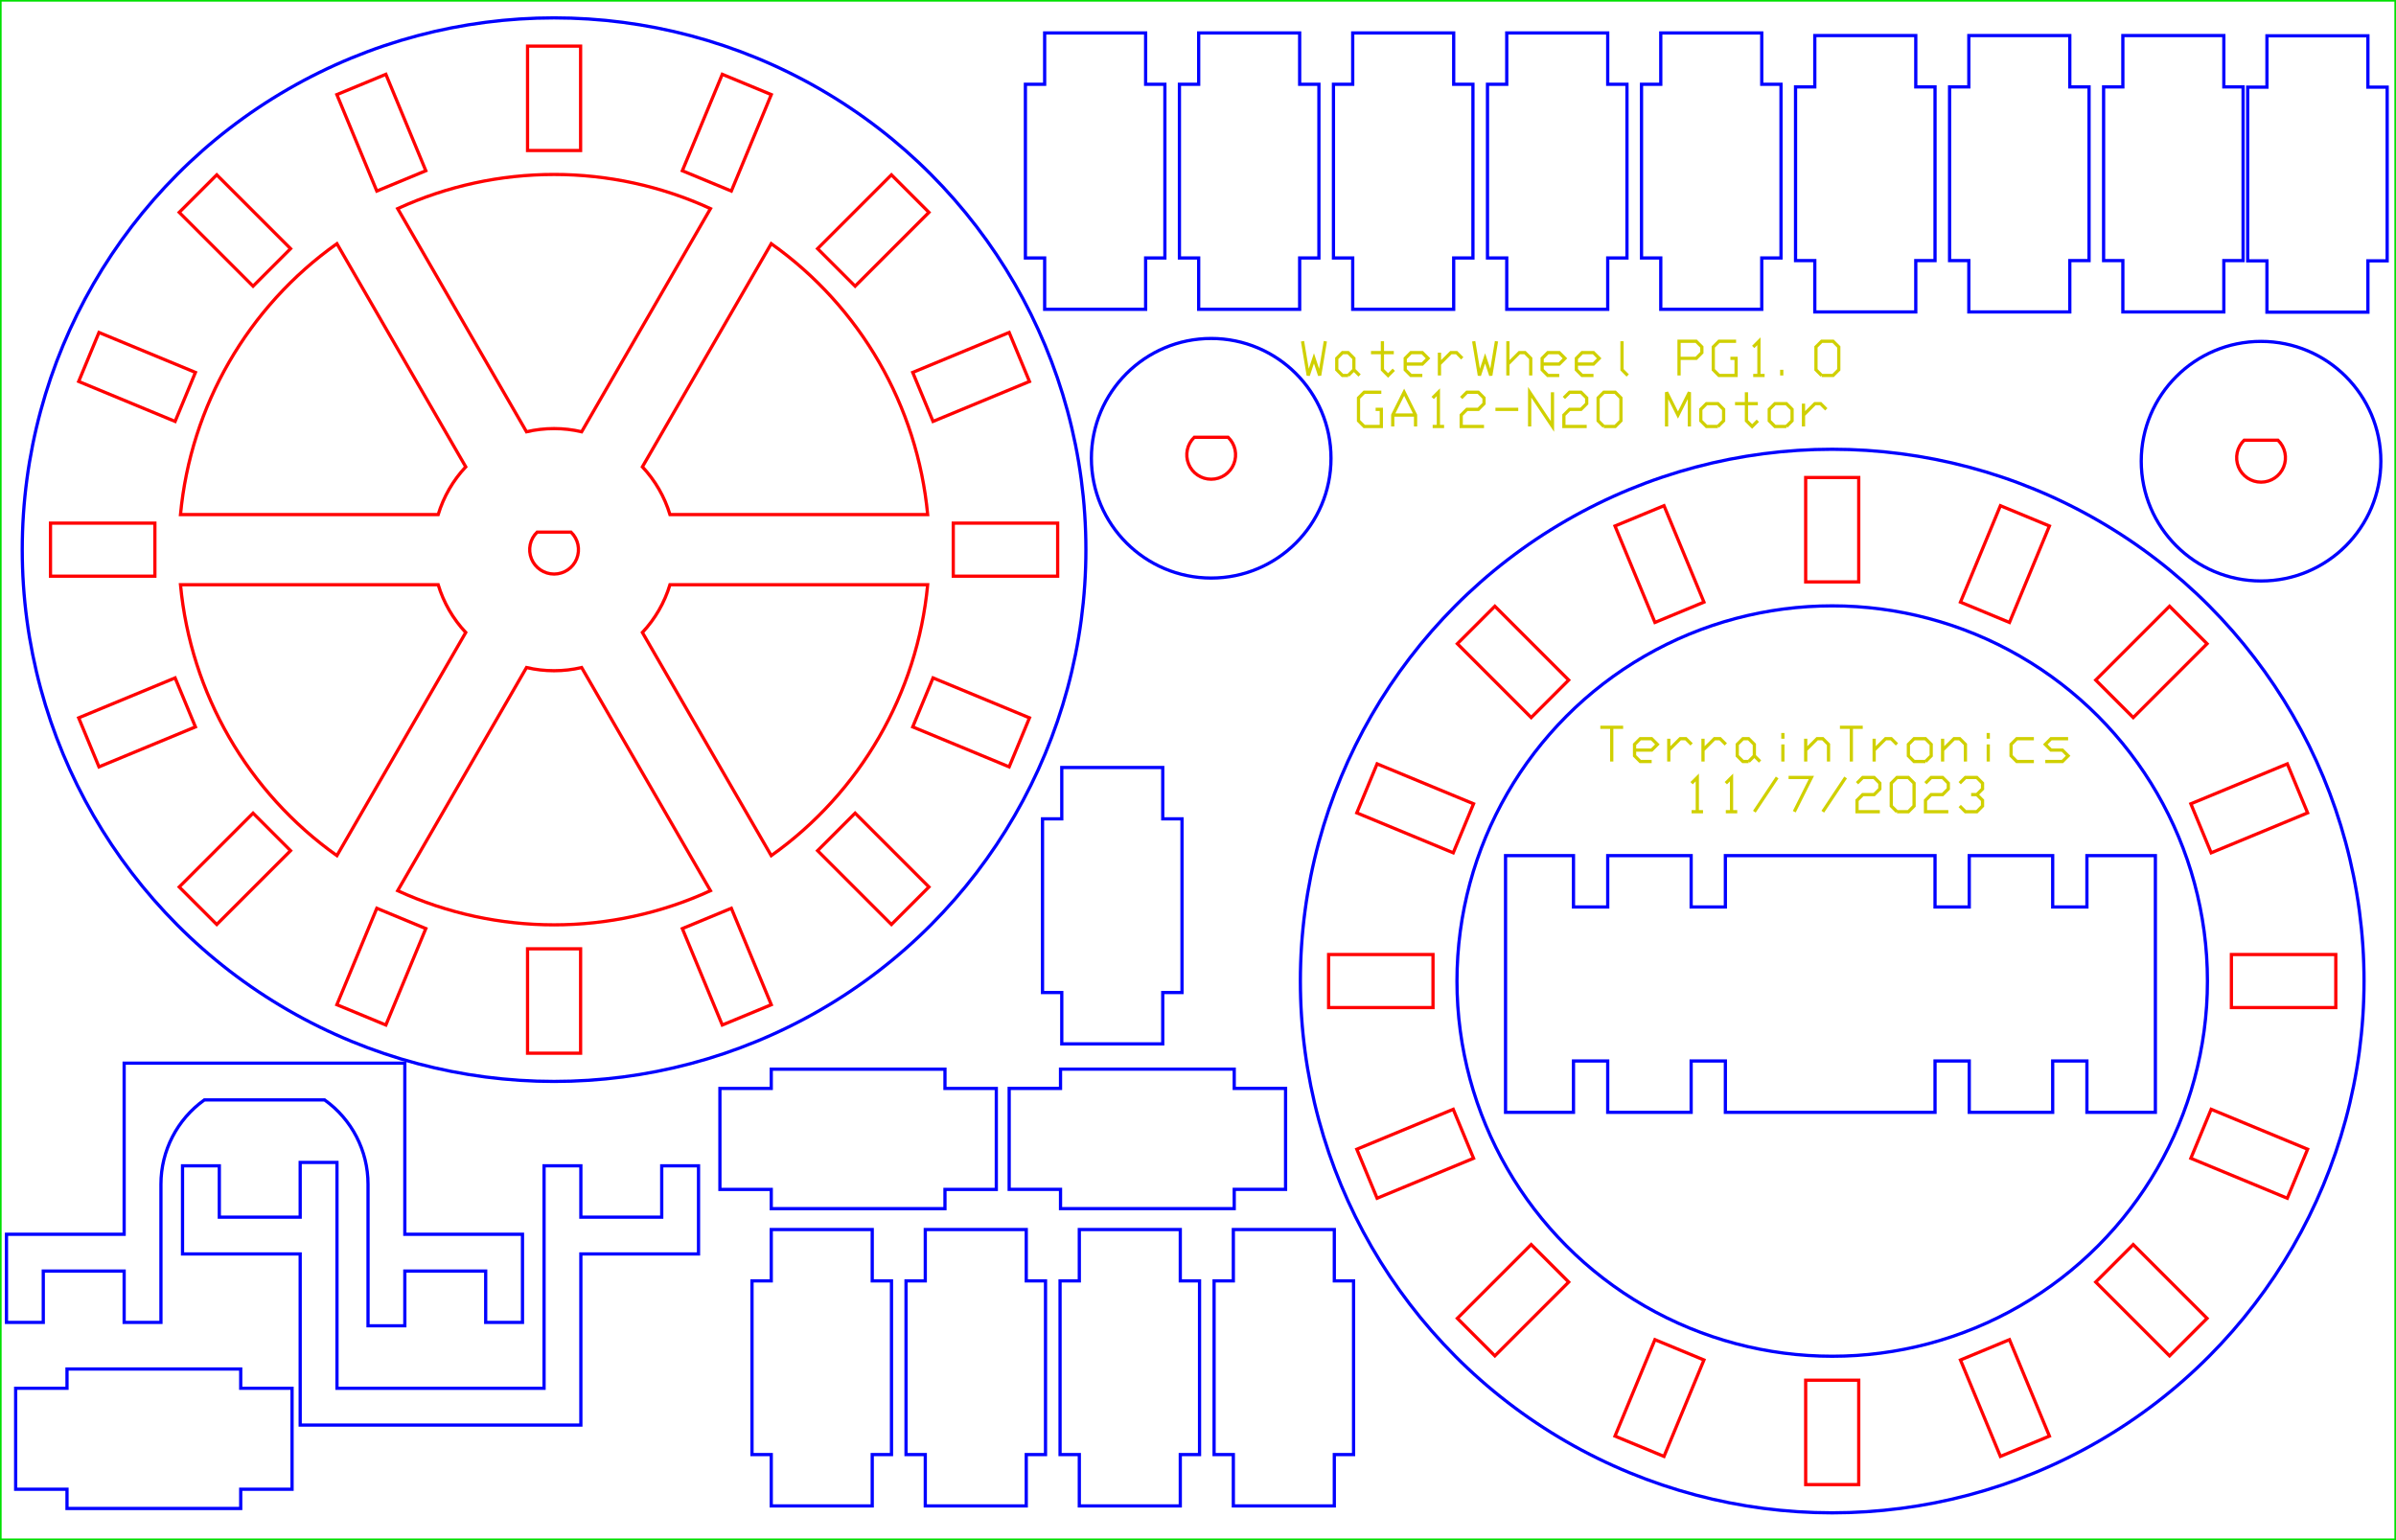 <?xml version="1.0" encoding="UTF-8" standalone="no"?>
<svg xmlns="http://www.w3.org/2000/svg" xmlns:xlink="http://www.w3.org/1999/xlink" width="140.000mm" height="90.000mm" viewBox="0 0 140 90">
    <path transform="matrix(-0,-1,-1,0,50.14,66.555)" style="stroke:#0000ff;stroke-width:0.05mm;fill:none" d="M-2.95,-5.075L-4.075,-5.075L-4.075,5.075L-2.95,5.075L-2.95,8.075L2.95,8.075L2.95,5.075L4.075,5.075L4.075,-5.075L2.95,-5.075L2.95,-8.075L-2.95,-8.075L-2.95,-5.075z"/>
    <path transform="matrix(1,0,0,-1,48.015,79.925)" style="stroke:#0000ff;stroke-width:0.05mm;fill:none" d="M-2.95,-5.075L-4.075,-5.075L-4.075,5.075L-2.95,5.075L-2.95,8.075L2.95,8.075L2.95,5.075L4.075,5.075L4.075,-5.075L2.95,-5.075L2.95,-8.075L-2.95,-8.075L-2.95,-5.075z"/>
    <path transform="matrix(1,0,0,-1,57.015,79.925)" style="stroke:#0000ff;stroke-width:0.05mm;fill:none" d="M-2.95,-5.075L-4.075,-5.075L-4.075,5.075L-2.95,5.075L-2.95,8.075L2.95,8.075L2.95,5.075L4.075,5.075L4.075,-5.075L2.95,-5.075L2.95,-8.075L-2.95,-8.075L-2.95,-5.075z"/>
    <path transform="matrix(1,0,0,-1,66.015,79.925)" style="stroke:#0000ff;stroke-width:0.05mm;fill:none" d="M-2.95,-5.075L-4.075,-5.075L-4.075,5.075L-2.95,5.075L-2.95,8.075L2.95,8.075L2.95,5.075L4.075,5.075L4.075,-5.075L2.95,-5.075L2.95,-8.075L-2.95,-8.075L-2.95,-5.075z"/>
    <path transform="matrix(1,0,0,-1,75.015,79.925)" style="stroke:#0000ff;stroke-width:0.05mm;fill:none" d="M-2.95,-5.075L-4.075,-5.075L-4.075,5.075L-2.95,5.075L-2.95,8.075L2.95,8.075L2.95,5.075L4.075,5.075L4.075,-5.075L2.95,-5.075L2.95,-8.075L-2.95,-8.075L-2.95,-5.075z"/>
    <path transform="matrix(-0,-1,-1,0,8.99,84.075)" style="stroke:#0000ff;stroke-width:0.05mm;fill:none" d="M-2.95,-5.075L-4.075,-5.075L-4.075,5.075L-2.95,5.075L-2.95,8.075L2.95,8.075L2.95,5.075L4.075,5.075L4.075,-5.075L2.95,-5.075L2.95,-8.075L-2.95,-8.075L-2.95,-5.075z"/>
    <path transform="matrix(1,0,0,-1,135.409,10.167)" style="stroke:#0000ff;stroke-width:0.05mm;fill:none" d="M-2.95,-5.075L-4.075,-5.075L-4.075,5.075L-2.95,5.075L-2.95,8.075L2.95,8.075L2.95,5.075L4.075,5.075L4.075,-5.075L2.95,-5.075L2.95,-8.075L-2.95,-8.075L-2.95,-5.075z"/>
    <path transform="matrix(1,0,0,-1,108.99,10.153)" style="stroke:#0000ff;stroke-width:0.05mm;fill:none" d="M-2.95,-5.075L-4.075,-5.075L-4.075,5.075L-2.95,5.075L-2.95,8.075L2.95,8.075L2.95,5.075L4.075,5.075L4.075,-5.075L2.95,-5.075L2.95,-8.075L-2.95,-8.075L-2.95,-5.075z"/>
    <path transform="matrix(1,0,0,-1,117.99,10.153)" style="stroke:#0000ff;stroke-width:0.05mm;fill:none" d="M-2.95,-5.075L-4.075,-5.075L-4.075,5.075L-2.95,5.075L-2.95,8.075L2.95,8.075L2.95,5.075L4.075,5.075L4.075,-5.075L2.95,-5.075L2.95,-8.075L-2.95,-8.075L-2.95,-5.075z"/>
    <path transform="matrix(1,0,0,-1,126.99,10.153)" style="stroke:#0000ff;stroke-width:0.05mm;fill:none" d="M-2.95,-5.075L-4.075,-5.075L-4.075,5.075L-2.95,5.075L-2.95,8.075L2.95,8.075L2.95,5.075L4.075,5.075L4.075,-5.075L2.95,-5.075L2.95,-8.075L-2.95,-8.075L-2.95,-5.075z"/>
    <path transform="matrix(1,0,0,-1,63.99,10)" style="stroke:#0000ff;stroke-width:0.05mm;fill:none" d="M-2.95,-5.075L-4.075,-5.075L-4.075,5.075L-2.95,5.075L-2.95,8.075L2.95,8.075L2.95,5.075L4.075,5.075L4.075,-5.075L2.95,-5.075L2.95,-8.075L-2.95,-8.075L-2.95,-5.075z"/>
    <path transform="matrix(1,0,0,-1,72.99,10)" style="stroke:#0000ff;stroke-width:0.05mm;fill:none" d="M-2.95,-5.075L-4.075,-5.075L-4.075,5.075L-2.95,5.075L-2.95,8.075L2.95,8.075L2.95,5.075L4.075,5.075L4.075,-5.075L2.95,-5.075L2.95,-8.075L-2.95,-8.075L-2.95,-5.075z"/>
    <path transform="matrix(1,0,0,-1,81.99,10)" style="stroke:#0000ff;stroke-width:0.05mm;fill:none" d="M-2.95,-5.075L-4.075,-5.075L-4.075,5.075L-2.95,5.075L-2.95,8.075L2.95,8.075L2.95,5.075L4.075,5.075L4.075,-5.075L2.95,-5.075L2.95,-8.075L-2.95,-8.075L-2.95,-5.075z"/>
    <path transform="matrix(1,0,0,-1,90.99,10)" style="stroke:#0000ff;stroke-width:0.05mm;fill:none" d="M-2.95,-5.075L-4.075,-5.075L-4.075,5.075L-2.95,5.075L-2.95,8.075L2.95,8.075L2.95,5.075L4.075,5.075L4.075,-5.075L2.95,-5.075L2.95,-8.075L-2.95,-8.075L-2.95,-5.075z"/>
    <path transform="matrix(1,0,0,-1,99.99,10)" style="stroke:#0000ff;stroke-width:0.05mm;fill:none" d="M-2.95,-5.075L-4.075,-5.075L-4.075,5.075L-2.95,5.075L-2.95,8.075L2.95,8.075L2.95,5.075L4.075,5.075L4.075,-5.075L2.95,-5.075L2.95,-8.075L-2.95,-8.075L-2.95,-5.075z"/>
    <circle transform="matrix(1,0,0,-1,32.375,32.12)" style="stroke:#0000ff;stroke-width:0.05mm;fill:none" r="31.075" cx="0" cy="0"/>
    <path transform="matrix(1,0,0,-1,32.375,32.12)" style="stroke:#ff0000;stroke-width:0.05mm;fill:none" d="M7.494,-22.143L9.828,-27.778L12.692,-26.592L10.358,-20.956L7.494,-22.143z"/>
    <path transform="matrix(1,0,0,-1,32.375,32.12)" style="stroke:#ff0000;stroke-width:0.05mm;fill:none" d="M21.903,-19.711L17.589,-15.397L15.397,-17.589L19.711,-21.903L21.903,-19.711z"/>
    <path transform="matrix(1,0,0,-1,32.375,32.12)" style="stroke:#ff0000;stroke-width:0.05mm;fill:none" d="M20.956,-10.358L22.143,-7.494L27.778,-9.828L26.592,-12.692L20.956,-10.358z"/>
    <path transform="matrix(1,0,0,-1,32.375,32.12)" style="stroke:#ff0000;stroke-width:0.05mm;fill:none" d="M23.325,1.55L23.325,-1.55L29.425,-1.55L29.425,1.55L23.325,1.55z"/>
    <path transform="matrix(1,0,0,-1,32.375,32.12)" style="stroke:#ff0000;stroke-width:0.05mm;fill:none" d="M26.592,12.692L27.778,9.828L22.143,7.494L20.956,10.358L26.592,12.692z"/>
    <path transform="matrix(1,0,0,-1,32.375,32.12)" style="stroke:#ff0000;stroke-width:0.05mm;fill:none" d="M17.589,15.397L21.903,19.711L19.711,21.903L15.397,17.589L17.589,15.397z"/>
    <path transform="matrix(1,0,0,-1,32.375,32.12)" style="stroke:#ff0000;stroke-width:0.05mm;fill:none" d="M10.358,20.956L7.494,22.143L9.828,27.778L12.692,26.592L10.358,20.956z"/>
    <path transform="matrix(1,0,0,-1,32.375,32.12)" style="stroke:#ff0000;stroke-width:0.05mm;fill:none" d="M1.55,23.325L1.55,29.425L-1.55,29.425L-1.55,23.325L1.55,23.325z"/>
    <path transform="matrix(1,0,0,-1,32.375,32.12)" style="stroke:#ff0000;stroke-width:0.05mm;fill:none" d="M-7.494,22.143L-9.828,27.778L-12.692,26.592L-10.358,20.956L-7.494,22.143z"/>
    <path transform="matrix(1,0,0,-1,32.375,32.12)" style="stroke:#ff0000;stroke-width:0.05mm;fill:none" d="M-19.711,21.903L-21.903,19.711L-17.589,15.397L-15.397,17.589L-19.711,21.903z"/>
    <path transform="matrix(1,0,0,-1,32.375,32.12)" style="stroke:#ff0000;stroke-width:0.05mm;fill:none" d="M-20.956,10.358L-22.143,7.494L-27.778,9.828L-26.592,12.692L-20.956,10.358z"/>
    <path transform="matrix(1,0,0,-1,32.375,32.12)" style="stroke:#ff0000;stroke-width:0.05mm;fill:none" d="M-23.325,1.55L-29.425,1.55L-29.425,-1.55L-23.325,-1.55L-23.325,1.55z"/>
    <path transform="matrix(1,0,0,-1,32.375,32.12)" style="stroke:#ff0000;stroke-width:0.05mm;fill:none" d="M-22.143,-7.494L-27.778,-9.828L-26.592,-12.692L-20.956,-10.358L-22.143,-7.494z"/>
    <path transform="matrix(1,0,0,-1,32.375,32.12)" style="stroke:#ff0000;stroke-width:0.05mm;fill:none" d="M-17.589,-15.397L-21.903,-19.711L-19.711,-21.903L-15.397,-17.589L-17.589,-15.397z"/>
    <path transform="matrix(1,0,0,-1,32.375,32.12)" style="stroke:#ff0000;stroke-width:0.05mm;fill:none" d="M-10.358,-20.956L-7.494,-22.143L-9.828,-27.778L-12.692,-26.592L-10.358,-20.956z"/>
    <path transform="matrix(1,0,0,-1,32.375,32.12)" style="stroke:#ff0000;stroke-width:0.05mm;fill:none" d="M0.99,1.025C1.408,0.621,1.539,0.005,1.321,-0.534C1.104,-1.072,0.581,-1.425,-0,-1.425C-0.581,-1.425,-1.104,-1.072,-1.321,-0.534C-1.539,0.005,-1.408,0.621,-0.99,1.025L0.99,1.025z"/>
    <path transform="matrix(1,0,0,-1,32.375,32.12)" style="stroke:#ff0000;stroke-width:0.05mm;fill:none" d="M-1.55,-29.425L1.55,-29.425L1.55,-23.325L-1.55,-23.325L-1.55,-29.425z"/>
    <path transform="matrix(1,0,0,-1,32.375,32.12)" style="stroke:#ff0000;stroke-width:0.05mm;fill:none" d="M21.829,2.05L6.772,2.05C6.456,3.091,5.905,4.046,5.161,4.84L12.689,17.88C17.895,14.185,21.232,8.405,21.829,2.05z"/>
    <path transform="matrix(1,0,0,-1,32.375,32.12)" style="stroke:#ff0000;stroke-width:0.05mm;fill:none" d="M12.689,-17.88L5.161,-4.84C5.905,-4.046,6.456,-3.091,6.772,-2.05L21.829,-2.05C21.232,-8.405,17.895,-14.185,12.689,-17.88z"/>
    <path transform="matrix(1,0,0,-1,32.375,32.12)" style="stroke:#ff0000;stroke-width:0.05mm;fill:none" d="M-1.611,-6.889C-0.551,-7.137,0.551,-7.137,1.611,-6.889L9.139,-19.929C3.337,-22.59,-3.337,-22.59,-9.139,-19.929L-1.611,-6.889z"/>
    <path transform="matrix(1,0,0,-1,32.375,32.12)" style="stroke:#ff0000;stroke-width:0.05mm;fill:none" d="M-21.829,-2.05L-6.772,-2.05C-6.456,-3.091,-5.905,-4.046,-5.161,-4.84L-12.689,-17.88C-17.895,-14.185,-21.232,-8.405,-21.829,-2.05z"/>
    <path transform="matrix(1,0,0,-1,32.375,32.12)" style="stroke:#ff0000;stroke-width:0.05mm;fill:none" d="M-21.829,2.05C-21.232,8.405,-17.895,14.185,-12.689,17.88L-5.161,4.84C-5.905,4.046,-6.456,3.091,-6.772,2.05L-21.829,2.05z"/>
    <path transform="matrix(1,0,0,-1,32.375,32.12)" style="stroke:#ff0000;stroke-width:0.05mm;fill:none" d="M9.139,19.929L1.611,6.889C0.551,7.137,-0.551,7.137,-1.611,6.889L-9.139,19.929C-3.337,22.59,3.337,22.59,9.139,19.929z"/>
    <path transform="matrix(-1,0,0,-1,25.74,75.602)" style="stroke:#0000ff;stroke-width:0.05mm;fill:none" d="M8.2,7.674L8.2,4.476L12.925,4.476L12.925,7.476L15.075,7.476L15.075,2.326L8.2,2.326L8.2,-7.674L-8.2,-7.674L-8.2,2.326L-15.075,2.326L-15.075,7.476L-12.925,7.476L-12.925,4.476L-8.2,4.476L-8.2,7.477L-6.05,7.477L-6.05,-5.524L6.05,-5.524L6.05,7.674L8.2,7.674z"/>
    <path transform="matrix(1,-0,0,1,15.454,69.8)" style="stroke:#0000ff;stroke-width:0.05mm;fill:none" d="M-12.925,7.476L-12.925,4.476L-8.2,4.476L-8.2,7.477L-6.05,7.477L-6.05,-0.599C-6.05,-2.554,-5.105,-4.388,-3.514,-5.524L3.514,-5.524C5.105,-4.388,6.05,-2.554,6.05,-0.599L6.05,7.674L8.2,7.674L8.2,4.476L12.925,4.476L12.925,7.476L15.075,7.476L15.075,2.326L8.2,2.326L8.2,-7.674L-8.2,-7.674L-8.2,2.326L-15.075,2.326L-15.075,7.476L-12.925,7.476z"/>
    <path transform="matrix(1,0,0,-1,106.955,57.5)" style="stroke:#0000ff;stroke-width:0.05mm;fill:none" d="M8.11,4.5L8.11,7.5L12.985,7.5L12.985,4.5L14.985,4.5L14.985,7.5L18.985,7.5L18.985,-7.5L14.985,-7.5L14.985,-4.5L12.985,-4.5L12.985,-7.5L8.11,-7.5L8.11,-4.5L6.11,-4.5L6.11,-7.5L-6.14,-7.5L-6.14,-4.5L-8.14,-4.5L-8.14,-7.5L-13.015,-7.5L-13.015,-4.5L-15.015,-4.5L-15.015,-7.5L-18.985,-7.5L-18.985,7.5L-15.015,7.5L-15.015,4.5L-13.015,4.5L-13.015,7.5L-8.14,7.5L-8.14,4.5L-6.14,4.5L-6.14,7.5L6.11,7.5L6.11,4.5L8.11,4.5z"/>
    <rect transform="translate(70,45)" style="stroke:#00e000;stroke-width:0.05mm;fill:none" x="-70" y="-45" width="140" height="90"/>
    <circle transform="matrix(1,0,0,-1,107.057,57.329)" style="stroke:#0000ff;stroke-width:0.05mm;fill:none" r="21.925" cx="0" cy="0"/>
    <circle transform="matrix(1,0,0,-1,107.057,57.329)" style="stroke:#0000ff;stroke-width:0.05mm;fill:none" r="31.075" cx="0" cy="0"/>
    <path transform="matrix(1,0,0,-1,107.057,57.329)" style="stroke:#ff0000;stroke-width:0.05mm;fill:none" d="M12.692,26.592L9.828,27.778L7.494,22.143L10.358,20.956L12.692,26.592z"/>
    <path transform="matrix(1,0,0,-1,107.057,57.329)" style="stroke:#ff0000;stroke-width:0.05mm;fill:none" d="M29.425,1.55L23.325,1.55L23.325,-1.55L29.425,-1.55L29.425,1.55z"/>
    <path transform="matrix(1,0,0,-1,107.057,57.329)" style="stroke:#ff0000;stroke-width:0.05mm;fill:none" d="M21.903,19.711L19.711,21.903L15.397,17.589L17.589,15.397L21.903,19.711z"/>
    <path transform="matrix(1,0,0,-1,107.057,57.329)" style="stroke:#ff0000;stroke-width:0.05mm;fill:none" d="M22.143,7.494L27.778,9.828L26.592,12.692L20.956,10.358L22.143,7.494z"/>
    <path transform="matrix(1,0,0,-1,107.057,57.329)" style="stroke:#ff0000;stroke-width:0.05mm;fill:none" d="M20.956,-10.358L22.143,-7.494L27.778,-9.828L26.592,-12.692L20.956,-10.358z"/>
    <path transform="matrix(1,0,0,-1,107.057,57.329)" style="stroke:#ff0000;stroke-width:0.05mm;fill:none" d="M15.397,-17.589L19.711,-21.903L21.903,-19.711L17.589,-15.397L15.397,-17.589z"/>
    <path transform="matrix(1,0,0,-1,107.057,57.329)" style="stroke:#ff0000;stroke-width:0.05mm;fill:none" d="M10.358,-20.956L7.494,-22.143L9.828,-27.778L12.692,-26.592L10.358,-20.956z"/>
    <path transform="matrix(1,0,0,-1,107.057,57.329)" style="stroke:#ff0000;stroke-width:0.05mm;fill:none" d="M-1.55,-23.325L-1.55,-29.425L1.55,-29.425L1.55,-23.325L-1.55,-23.325z"/>
    <path transform="matrix(1,0,0,-1,107.057,57.329)" style="stroke:#ff0000;stroke-width:0.05mm;fill:none" d="M-10.358,-20.956L-7.494,-22.143L-9.828,-27.778L-12.692,-26.592L-10.358,-20.956z"/>
    <path transform="matrix(1,0,0,-1,107.057,57.329)" style="stroke:#ff0000;stroke-width:0.05mm;fill:none" d="M-17.589,-15.397L-21.903,-19.711L-19.711,-21.903L-15.397,-17.589L-17.589,-15.397z"/>
    <path transform="matrix(1,0,0,-1,107.057,57.329)" style="stroke:#ff0000;stroke-width:0.05mm;fill:none" d="M-22.143,-7.494L-27.778,-9.828L-26.592,-12.692L-20.956,-10.358L-22.143,-7.494z"/>
    <path transform="matrix(1,0,0,-1,107.057,57.329)" style="stroke:#ff0000;stroke-width:0.05mm;fill:none" d="M-29.425,1.55L-29.425,-1.55L-23.325,-1.55L-23.325,1.55L-29.425,1.55z"/>
    <path transform="matrix(1,0,0,-1,107.057,57.329)" style="stroke:#ff0000;stroke-width:0.05mm;fill:none" d="M-26.592,12.692L-27.778,9.828L-22.143,7.494L-20.956,10.358L-26.592,12.692z"/>
    <path transform="matrix(1,0,0,-1,107.057,57.329)" style="stroke:#ff0000;stroke-width:0.05mm;fill:none" d="M-15.397,17.589L-19.711,21.903L-21.903,19.711L-17.589,15.397L-15.397,17.589z"/>
    <path transform="matrix(1,0,0,-1,107.057,57.329)" style="stroke:#ff0000;stroke-width:0.05mm;fill:none" d="M-10.358,20.956L-7.494,22.143L-9.828,27.778L-12.692,26.592L-10.358,20.956z"/>
    <path transform="matrix(1,0,0,-1,107.057,57.329)" style="stroke:#ff0000;stroke-width:0.05mm;fill:none" d="M1.55,23.325L1.55,29.425L-1.55,29.425L-1.55,23.325L1.55,23.325z"/>
    <path transform="matrix(-0,-1,-1,0,67.042,66.552)" style="stroke:#0000ff;stroke-width:0.05mm;fill:none" d="M-2.95,-5.075L-4.075,-5.075L-4.075,5.075L-2.95,5.075L-2.95,8.075L2.95,8.075L2.95,5.075L4.075,5.075L4.075,-5.075L2.95,-5.075L2.95,-8.075L-2.95,-8.075L-2.95,-5.075z"/>
    <path transform="matrix(1,0,0,-1,64.99,52.925)" style="stroke:#0000ff;stroke-width:0.05mm;fill:none" d="M-2.95,-5.075L-4.075,-5.075L-4.075,5.075L-2.95,5.075L-2.95,8.075L2.95,8.075L2.95,5.075L4.075,5.075L4.075,-5.075L2.95,-5.075L2.95,-8.075L-2.95,-8.075L-2.95,-5.075z"/>
    <path transform="translate(92.108,20.474)" style="stroke:#d0d000;stroke-width:0.05mm;fill:none" d="M-16,-0.533L-15.667,1.467L-15.333,0.467L-15,1.467L-14.667,-0.533M-13.333,1.467L-13.667,1.467L-14,1.133L-14,0.467L-13.667,0.133L-13.333,0.133L-13,0.467L-13,1.133L-13.333,1.467M-13,1.133L-12.667,1.467M-12,0.133L-10.667,0.133M-11.333,-0.533L-11.333,1.133L-11,1.467L-10.667,1.133M-10,0.8L-9,0.8L-8.667,0.467L-9,0.133L-9.667,0.133L-10,0.467L-10,1.133L-9.667,1.467L-9,1.467M-8,1.467L-8,0.133M-8,0.8L-7.333,0.133L-7,0.133L-6.667,0.467M-6,-0.533L-5.667,1.467L-5.333,0.467L-5,1.467L-4.667,-0.533M-4,1.467L-4,-0.533M-4,0.8L-3.333,0.133L-3,0.133L-2.667,0.467L-2.667,1.467M-2,0.8L-1,0.8L-0.667,0.467L-1,0.133L-1.667,0.133L-2,0.467L-2,1.133L-1.667,1.467L-1,1.467M0,0.8L1,0.8L1.333,0.467L1,0.133L0.333,0.133L0,0.467L0,1.133L0.333,1.467L1,1.467M2.667,-0.533L2.667,1.133L3,1.467M6,1.467L6,-0.533L7,-0.533L7.333,-0.2L7.333,0.133L7,0.467L6,0.467M9,0.467L9.333,0.467L9.333,1.467L8.333,1.467L8,1.133L8,-0.2L8.333,-0.533L9.333,-0.533M10.333,-0.2L10.667,-0.533L10.667,1.467M10.333,1.467L11,1.467M12,1.467L12,1.133M14.333,1.467L14,1.133L14,-0.2L14.333,-0.533L15,-0.533L15.333,-0.2L15.333,1.133L15,1.467L14.333,1.467"/>
    <path transform="translate(93.379,23.454)" style="stroke:#d0d000;stroke-width:0.05mm;fill:none" d="M-13,0.467L-12.667,0.467L-12.667,1.467L-13.667,1.467L-14,1.133L-14,-0.2L-13.667,-0.533L-12.667,-0.533M-12,1.467L-12,0.8L-11.333,-0.533L-10.667,0.8L-10.667,1.467M-12,0.8L-10.667,0.8M-9.667,-0.2L-9.333,-0.533L-9.333,1.467M-9.667,1.467L-9,1.467M-8,-0.2L-7.667,-0.533L-7,-0.533L-6.667,-0.2L-6.667,0.133L-7,0.467L-7.667,0.467L-8,0.8L-8,1.467L-6.667,1.467M-6,0.467L-4.667,0.467M-4,1.467L-4,-0.533L-2.667,1.467L-2.667,-0.533M-2,-0.2L-1.667,-0.533L-1,-0.533L-0.667,-0.2L-0.667,0.133L-1,0.467L-1.667,0.467L-2,0.8L-2,1.467L-0.667,1.467M0.333,1.467L0,1.133L0,-0.2L0.333,-0.533L1,-0.533L1.333,-0.2L1.333,1.133L1,1.467L0.333,1.467M4,1.467L4,-0.533L4.667,0.8L5.333,-0.533L5.333,1.467M7,1.467L6.333,1.467L6,1.133L6,0.467L6.333,0.133L7,0.133L7.333,0.467L7.333,1.133L7,1.467M8,0.133L9.333,0.133M8.667,-0.533L8.667,1.133L9,1.467L9.333,1.133M11,1.467L10.333,1.467L10,1.133L10,0.467L10.333,0.133L11,0.133L11.333,0.467L11.333,1.133L11,1.467M12,1.467L12,0.133M12,0.8L12.667,0.133L13,0.133L13.333,0.467"/>
    <path transform="translate(107.508,44.5)" style="stroke:#d0d000;stroke-width:0.05mm;fill:none" d="M-14,-2L-12.667,-2M-13.333,-2L-13.333,0M-12,-0.667L-11,-0.667L-10.667,-1L-11,-1.333L-11.667,-1.333L-12,-1L-12,-0.333L-11.667,0L-11,0M-10,0L-10,-1.333M-10,-0.667L-9.333,-1.333L-9,-1.333L-8.667,-1M-8,0L-8,-1.333M-8,-0.667L-7.333,-1.333L-7,-1.333L-6.667,-1M-5.333,0L-5.667,0L-6,-0.333L-6,-1L-5.667,-1.333L-5.333,-1.333L-5,-1L-5,-0.333L-5.333,0M-5,-0.333L-4.667,0M-3.333,0L-3.333,-1M-3.333,-1.333L-3.333,-1.667M-2,0L-2,-1.333M-2,-0.667L-1.333,-1.333L-1,-1.333L-0.667,-1L-0.667,0M0,-2L1.333,-2M0.667,-2L0.667,0M2,0L2,-1.333M2,-0.667L2.667,-1.333L3,-1.333L3.333,-1M5,0L4.333,0L4,-0.333L4,-1L4.333,-1.333L5,-1.333L5.333,-1L5.333,-0.333L5,0M6,0L6,-1.333M6,-0.667L6.667,-1.333L7,-1.333L7.333,-1L7.333,0M8.667,0L8.667,-1M8.667,-1.333L8.667,-1.667M11.333,-1.333L10.333,-1.333L10,-1L10,-0.333L10.333,0L11.333,0M12,0L13,0L13.333,-0.333L13,-0.667L12.333,-0.667L12,-1L12.333,-1.333L13.333,-1.333M-8.667,1.267L-8.333,0.933L-8.333,2.933M-8.667,2.933L-8,2.933M-6.667,1.267L-6.333,0.933L-6.333,2.933M-6.667,2.933L-6,2.933M-5,2.933L-3.667,0.933M-3,0.933L-1.667,0.933L-2.667,2.933M-1,2.933L0.333,0.933M1,1.267L1.333,0.933L2,0.933L2.333,1.267L2.333,1.6L2,1.933L1.333,1.933L1,2.267L1,2.933L2.333,2.933M3.333,2.933L3,2.6L3,1.267L3.333,0.933L4,0.933L4.333,1.267L4.333,2.6L4,2.933L3.333,2.933M5,1.267L5.333,0.933L6,0.933L6.333,1.267L6.333,1.6L6,1.933L5.333,1.933L5,2.267L5,2.933L6.333,2.933M7,1.267L7.333,0.933L8,0.933L8.333,1.267L8.333,1.6L8,1.933L7.667,1.933M8,1.933L8.333,2.267L8.333,2.6L8,2.933L7.333,2.933L7,2.6"/>
    <path transform="matrix(1,0,0,-1,70.771,26.579)" style="stroke:#ff0000;stroke-width:0.05mm;fill:none" d="M0.99,1.025C1.408,0.621,1.539,0.005,1.321,-0.534C1.104,-1.072,0.581,-1.425,-0,-1.425C-0.581,-1.425,-1.104,-1.072,-1.321,-0.534C-1.539,0.005,-1.408,0.621,-0.99,1.025L0.99,1.025z"/>
    <circle transform="translate(70.771,26.779)" style="stroke:#0000ff;stroke-width:0.05mm;fill:none" r="7" cx="0" cy="0"/>
    <path transform="matrix(1,0,0,-1,132.115,26.75)" style="stroke:#ff0000;stroke-width:0.05mm;fill:none" d="M0.99,1.025C1.408,0.621,1.539,0.005,1.321,-0.534C1.104,-1.072,0.581,-1.425,-0,-1.425C-0.581,-1.425,-1.104,-1.072,-1.321,-0.534C-1.539,0.005,-1.408,0.621,-0.99,1.025L0.99,1.025z"/>
    <circle transform="translate(132.115,26.95)" style="stroke:#0000ff;stroke-width:0.05mm;fill:none" r="7" cx="0" cy="0"/>
</svg>
